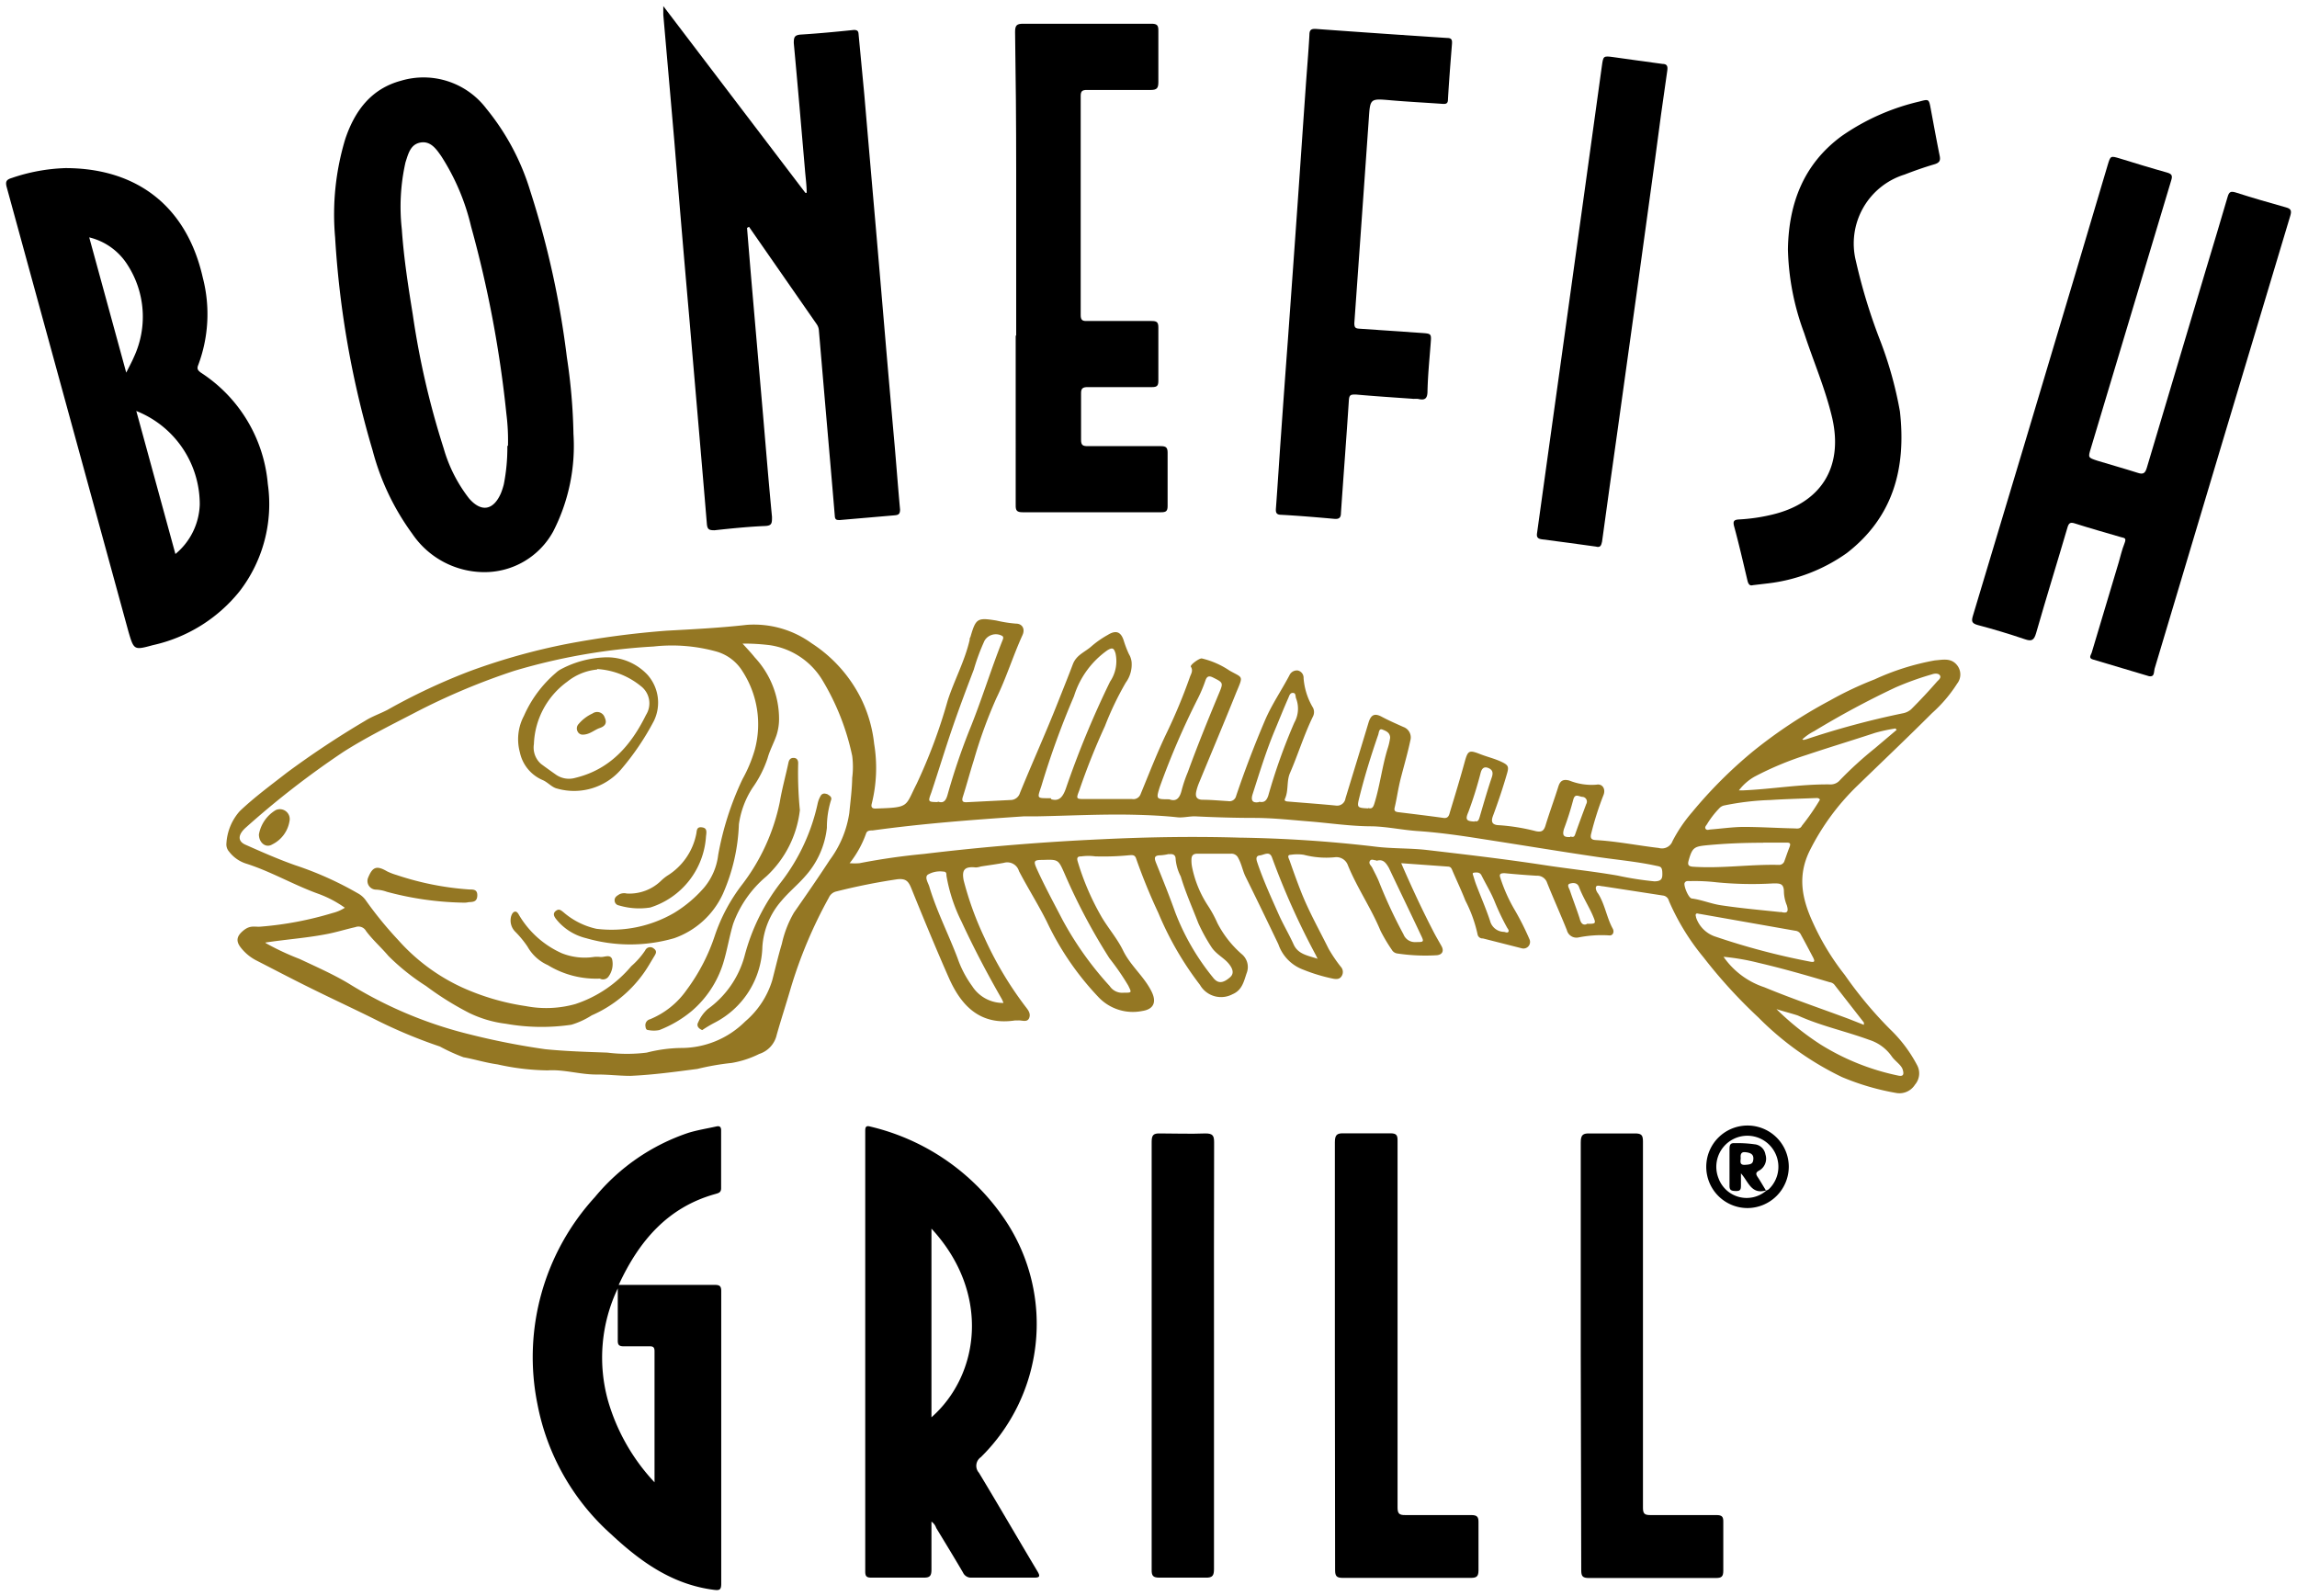<svg id="Layer_1" data-name="Layer 1" xmlns="http://www.w3.org/2000/svg" viewBox="0 0 188.7 131.12"><defs><style>.cls-1{fill:#947723;}</style></defs><title>Bonefish Grill</title><path class="cls-1" d="M115.11,70.91c.87,2,1.72,3.83,2.67,5.66.2.39.43.77.64,1.15s.09.7-.38.75a15.51,15.51,0,0,1-3.23-.14.62.62,0,0,1-.48-.32,13.33,13.33,0,0,1-.92-1.55c-.77-1.86-1.92-3.52-2.68-5.38a1,1,0,0,0-1.06-.66,7.24,7.24,0,0,1-2.56-.2,3.49,3.49,0,0,0-1.07,0c-.36,0-.15.32-.1.47.32.91.64,1.81,1,2.71.63,1.56,1.44,3,2.2,4.53a11.93,11.93,0,0,0,1,1.48.63.63,0,0,1,.08.77c-.17.28-.43.26-.69.22a14.25,14.25,0,0,1-2.51-.76,3.4,3.4,0,0,1-2-2.07c-.89-1.86-1.79-3.72-2.7-5.56-.24-.49-.31-1-.59-1.51a.61.61,0,0,0-.61-.37H98.36c-.35,0-.47.16-.48.45a2.71,2.71,0,0,0,.05.65,9,9,0,0,0,1.31,3.18,9.8,9.8,0,0,1,.77,1.42,8.6,8.6,0,0,0,2,2.55,1.37,1.37,0,0,1,.4,1.57c-.23.68-.37,1.39-1.15,1.72a2,2,0,0,1-2.68-.76A26.36,26.36,0,0,1,95.16,75a47.72,47.72,0,0,1-1.82-4.45c-.11-.38-.38-.3-.62-.29a21.62,21.62,0,0,1-2.74.09,4.26,4.26,0,0,0-1.14,0c-.27,0-.42.06-.3.44a21.18,21.18,0,0,0,2,4.61c.55.91,1.26,1.73,1.72,2.68.61,1.26,1.74,2.14,2.35,3.39.42.86.16,1.44-.77,1.58a3.89,3.89,0,0,1-3.64-1.18A23.61,23.61,0,0,1,86,75.72c-.71-1.42-1.56-2.76-2.29-4.16a1,1,0,0,0-1.24-.68c-.63.12-1.26.2-1.89.3a1.69,1.69,0,0,1-.41.08c-.92-.1-1.18.18-1,1.08A26.42,26.42,0,0,0,80.86,77a29.19,29.19,0,0,0,3.33,5.62c.2.27.52.59.36,1s-.61.17-.93.21h-.25c-2.83.42-4.39-1.17-5.42-3.5s-2.09-4.9-3.09-7.37c-.23-.56-.44-.81-1.15-.73a50.82,50.82,0,0,0-5,1,.88.88,0,0,0-.62.51,37.45,37.45,0,0,0-3.14,7.47c-.37,1.27-.78,2.52-1.14,3.79a2.14,2.14,0,0,1-1.44,1.58,8.09,8.09,0,0,1-2.27.74,21.12,21.12,0,0,0-2.81.49c-1.83.24-3.66.49-5.5.57-.93,0-1.88-.12-2.8-.11-1.37,0-2.66-.43-4-.34a19.76,19.76,0,0,1-4.11-.49c-1-.14-1.87-.42-2.81-.59a15.14,15.14,0,0,1-1.93-.88,40.77,40.77,0,0,1-5.35-2.24c-1.79-.89-3.61-1.73-5.4-2.62-1.46-.72-2.9-1.48-4.35-2.22a3.85,3.85,0,0,1-1.22-1c-.48-.58-.38-1,.19-1.46s.92-.26,1.42-.31A28,28,0,0,0,27.33,75a3.31,3.31,0,0,0,1-.43,9.17,9.17,0,0,0-2.19-1.15c-2-.72-3.85-1.81-5.87-2.46a2.85,2.85,0,0,1-1.45-1,.89.89,0,0,1-.22-.67,4.36,4.36,0,0,1,1.1-2.66c1.21-1.15,2.55-2.13,3.87-3.16A74.79,74.79,0,0,1,30,59.21c.57-.36,1.22-.58,1.82-.89a50.11,50.11,0,0,1,6.79-3.19,52.12,52.12,0,0,1,8-2.24,73.47,73.47,0,0,1,8.15-1.08c2.2-.12,4.4-.23,6.59-.48a8.08,8.08,0,0,1,5.32,1.51,11.54,11.54,0,0,1,4.08,4.57,11.1,11.1,0,0,1,1.06,3.68A12.13,12.13,0,0,1,71.62,66c-.08.29,0,.44.35.42,2.77-.09,2.37-.14,3.32-2a43.91,43.91,0,0,0,2.56-6.86c.54-1.68,1.4-3.23,1.81-5a.33.33,0,0,1,.06-.23c.45-1.54.56-1.61,2.15-1.35a10.57,10.57,0,0,0,1.59.25c.52,0,.77.43.54.94-.78,1.71-1.33,3.52-2.16,5.21A39,39,0,0,0,80,62.45c-.32,1-.58,2-.9,3-.12.37,0,.47.33.45L83,65.72a.81.81,0,0,0,.79-.58c1-2.46,2.11-4.9,3.09-7.38.42-1.06.85-2.12,1.25-3.18.3-.8,1-1,1.56-1.51A7.85,7.85,0,0,1,91,52.16c.69-.43,1.1-.26,1.33.51a8.61,8.61,0,0,0,.41,1.06,1.59,1.59,0,0,1,.22.64,2.52,2.52,0,0,1-.48,1.71,25.57,25.57,0,0,0-1.71,3.57,56,56,0,0,0-2.11,5.29c-.27.69-.25.7.46.7H93a.63.63,0,0,0,.7-.4c.71-1.72,1.38-3.46,2.19-5.13a45.3,45.3,0,0,0,1.86-4.49c.09-.26.29-.52.08-.85-.09-.14.69-.71.9-.68a6.93,6.93,0,0,1,2.28,1c1.09.62,1.15.37.56,1.77-1,2.49-2.06,5-3.09,7.5a4.16,4.16,0,0,0-.2.63c-.1.42,0,.7.51.71.7,0,1.4.07,2.1.11a.56.56,0,0,0,.66-.43q1.07-3.16,2.38-6.23c.56-1.3,1.36-2.46,2-3.68a.67.67,0,0,1,.69-.39.61.61,0,0,1,.47.63,5.57,5.57,0,0,0,.78,2.44.8.8,0,0,1,0,.69c-.74,1.51-1.23,3.13-1.9,4.67-.29.68-.1,1.43-.41,2.11-.1.21.17.22.32.23,1.3.11,2.6.2,3.9.33a.69.69,0,0,0,.75-.59c.63-2.07,1.27-4.14,1.89-6.21.2-.66.49-.82,1.09-.5s1.18.57,1.78.84a.91.91,0,0,1,.57,1.11c-.21,1-.5,2-.76,3s-.33,1.69-.53,2.52c-.06.27.06.34.31.37,1.23.15,2.47.3,3.7.47.41.06.47-.24.54-.5.42-1.38.84-2.76,1.22-4.15.24-.86.35-.94,1.18-.62.59.24,1.22.38,1.8.65s.65.4.49.95c-.34,1.19-.74,2.37-1.17,3.53-.19.52,0,.73.53.74a16.49,16.49,0,0,1,3,.49c.44.09.64,0,.78-.42.33-1.09.73-2.16,1.07-3.25.15-.48.4-.62.9-.49a4.91,4.91,0,0,0,2.23.34c.51-.1.78.38.57.87a25.05,25.05,0,0,0-1,3.14c-.1.37,0,.52.37.54,1.74.1,3.46.45,5.19.65a.92.92,0,0,0,1.12-.57A12.15,12.15,0,0,1,139,66.73a37.09,37.09,0,0,1,5-5,39.68,39.68,0,0,1,6.32-4.18A28.42,28.42,0,0,1,154,55.81a20.41,20.41,0,0,1,4.95-1.56c.66-.05,1.33-.23,1.83.4a1.22,1.22,0,0,1,0,1.51,11.52,11.52,0,0,1-2.06,2.42c-2,2-4.11,4-6.17,6a19.6,19.6,0,0,0-3.9,5.34c-1,2.06-.61,3.92.27,5.84a20.59,20.59,0,0,0,2.63,4.33,33.09,33.09,0,0,0,3.72,4.46,11.46,11.46,0,0,1,2.21,2.93,1.42,1.42,0,0,1-.16,1.62,1.51,1.51,0,0,1-1.58.68,20.49,20.49,0,0,1-4.42-1.3,24.77,24.77,0,0,1-6.87-4.9,41.35,41.35,0,0,1-4.5-4.93A19.17,19.17,0,0,1,137.1,74a.57.57,0,0,0-.46-.43l-4.93-.76c-.19,0-.46-.12-.57,0s0,.42.15.6c.56.89.71,2,1.2,2.88.15.28,0,.6-.31.55a9.78,9.78,0,0,0-2.51.17.81.81,0,0,1-.95-.6c-.52-1.3-1.1-2.58-1.62-3.88a.85.85,0,0,0-.86-.59q-1.32-.08-2.64-.21c-.35,0-.46.08-.34.4a13,13,0,0,0,1.11,2.51,22.22,22.22,0,0,1,1.29,2.55.54.54,0,0,1-.65.71l-3.19-.81a.41.41,0,0,1-.44-.35,11.09,11.09,0,0,0-1-2.76c-.32-.82-.7-1.62-1.05-2.43-.07-.17-.12-.34-.35-.36ZM21.84,77.48a21.75,21.75,0,0,0,2.78,1.3c1.36.64,2.74,1.25,4,2a34.36,34.36,0,0,0,10,4.2,59.74,59.74,0,0,0,6.16,1.21c1.7.17,3.4.22,5.11.28a13,13,0,0,0,3.24,0,12,12,0,0,1,2.79-.38,7.45,7.45,0,0,0,5.3-2.18,7.18,7.18,0,0,0,2.22-3.38c.26-1,.49-2,.79-3a8.88,8.88,0,0,1,1-2.57c1-1.43,2-2.88,2.94-4.32a8.55,8.55,0,0,0,1.6-3.85c.1-1,.22-1.92.24-2.9a7,7,0,0,0,0-1.79,20,20,0,0,0-2.47-6.26A6.08,6.08,0,0,0,63.24,53,17.15,17.15,0,0,0,61,52.87c.42.46.73.79,1,1.13a7.41,7.41,0,0,1,2,5.11,4.38,4.38,0,0,1-.21,1.29c-.22.64-.56,1.25-.73,1.88a9.21,9.21,0,0,1-1.24,2.44,7.37,7.37,0,0,0-1.12,3,15.46,15.46,0,0,1-1.31,5.7,6.92,6.92,0,0,1-4,3.65,13,13,0,0,1-7.24,0,4.5,4.5,0,0,1-2.49-1.6c-.15-.2-.26-.44,0-.64s.4-.07.62.1A6.14,6.14,0,0,0,49,76.3,10.23,10.23,0,0,0,55.37,75a10.39,10.39,0,0,0,2.46-2.07A5.11,5.11,0,0,0,59,70.23,24.7,24.7,0,0,1,61,64a11.51,11.51,0,0,0,1-2.39,8,8,0,0,0-1-6.46,3.71,3.71,0,0,0-2.23-1.65,13.68,13.68,0,0,0-5.08-.39,49.79,49.79,0,0,0-11.45,2A54.79,54.79,0,0,0,34,58.59c-1.93,1-3.94,2-5.78,3.17a72.19,72.19,0,0,0-8,6.2c-.69.6-.71,1.14-.06,1.43,1.35.6,2.71,1.2,4.1,1.69a27.68,27.68,0,0,1,5.13,2.3,1.9,1.9,0,0,1,.63.54,31.05,31.05,0,0,0,2.7,3.31,15.92,15.92,0,0,0,5.21,3.87,19.55,19.55,0,0,0,5.27,1.55,8.84,8.84,0,0,0,4.07-.17,10.16,10.16,0,0,0,4.59-3.11A6.52,6.52,0,0,0,53,78.08a.45.45,0,0,1,.72-.15c.3.22.14.44,0,.67-.28.46-.54.93-.86,1.37a10.28,10.28,0,0,1-4.25,3.44,6.58,6.58,0,0,1-1.67.77,16.77,16.77,0,0,1-5.38-.08,9.56,9.56,0,0,1-3-.88A24.88,24.88,0,0,1,35,81a18.22,18.22,0,0,1-3.09-2.47c-.59-.7-1.3-1.32-1.84-2.05a.71.71,0,0,0-.87-.32c-.84.19-1.65.45-2.5.6-1.59.3-3.19.41-4.9.67Zm48-6.57a4.36,4.36,0,0,0,.77,0q2.62-.51,5.29-.76,7.32-.88,14.68-1.21c3.74-.18,7.5-.24,11.24-.13a108.4,108.4,0,0,1,11,.72c1.47.2,3,.13,4.44.3,3.26.38,6.52.76,9.76,1.26,2,.3,3.93.5,5.88.84a26.21,26.21,0,0,0,3,.47c.64,0,.68-.26.66-.74s-.18-.47-.51-.54c-1.61-.35-3.25-.49-4.87-.73-3.19-.47-6.37-1-9.56-1.49-1.7-.27-3.41-.51-5.14-.63-1.25-.08-2.5-.36-3.76-.39-1.73,0-3.43-.26-5.15-.4-1.52-.12-3-.29-4.56-.29s-3.24-.05-4.86-.13c-.48,0-1,.13-1.42.08-1.2-.13-2.39-.18-3.59-.21-2.63-.06-5.25.08-7.87.13H84.13c-4.16.28-8.32.59-12.45,1.16-.2,0-.43,0-.52.22a8.5,8.5,0,0,1-1.37,2.48Zm16.53-5.25c.63.18.93-.17,1.18-.85A77.29,77.29,0,0,1,91.19,56a3,3,0,0,0,.45-2.33c-.13-.42-.24-.51-.67-.25a7.24,7.24,0,0,0-2.74,3.77,69.19,69.19,0,0,0-2.68,7.38c-.35,1.06-.41,1,.77,1ZM155.81,60l-.08-.16a14,14,0,0,0-1.68.36c-1.88.62-3.77,1.19-5.65,1.82a26,26,0,0,0-4.28,1.79,4.25,4.25,0,0,0-1.27,1.12h.3c2.42-.1,4.82-.53,7.26-.49a1,1,0,0,0,.74-.35A30.43,30.43,0,0,1,154,61.49L155.76,60ZM92.31,81.55c.69,0,.66,0,.38-.58a20.36,20.36,0,0,0-1.55-2.25,49.36,49.36,0,0,1-3.68-6.94c-.52-1.18-.52-1.18-1.78-1.14-.75,0-.8.08-.5.75.64,1.41,1.38,2.77,2.09,4.14A27.1,27.1,0,0,0,91.16,81,1.23,1.23,0,0,0,92.31,81.55Zm60.81,2.64V84l-2.44-3.13a.61.61,0,0,0-.36-.18c-1.95-.58-3.9-1.14-5.88-1.6a18.58,18.58,0,0,0-2.85-.49,6.59,6.59,0,0,0,3.35,2.5c2.27.94,4.6,1.73,6.91,2.59ZM77.06,65.85c.51.19.68-.17.8-.62A53.14,53.14,0,0,1,79.63,60c1-2.44,1.75-4.94,2.72-7.38.05-.13.12-.26,0-.37a1.08,1.08,0,0,0-1.47.38A17.11,17.11,0,0,0,80,55c-.59,1.55-1.18,3.11-1.72,4.68-.62,1.8-1.17,3.62-1.77,5.42-.28.76-.29.78.51.79ZM148.72,79c.33.06.4,0,.23-.34-.33-.62-.65-1.24-1-1.87a.56.56,0,0,0-.46-.33l-7.83-1.38c-.12,0-.26-.09-.33,0s0,.19,0,.28a2.49,2.49,0,0,0,1.5,1.55A58,58,0,0,0,148.72,79Zm-66.28,3.4a3.44,3.44,0,0,0-.14-.33C81.11,80,80,77.89,79,75.73a13.49,13.49,0,0,1-1.25-3.8c0-.17,0-.33-.26-.33a2,2,0,0,0-1.27.25c-.27.21,0,.63.11.94.59,2,1.58,3.93,2.33,5.91A8.68,8.68,0,0,0,79.86,81a3,3,0,0,0,2.58,1.39ZM149.5,65.67c-.11-.14-.23-.11-.35-.11-1.24.05-2.48.08-3.72.16a22.12,22.12,0,0,0-3.8.45.76.76,0,0,0-.4.24,7.35,7.35,0,0,0-1,1.3c-.07.11-.21.24-.11.38s.26.06.39.05c.9-.07,1.8-.2,2.69-.21,1.38,0,2.76.09,4.14.12.25,0,.54.09.69-.22a18.87,18.87,0,0,0,1.47-2.12Zm-53.42,0c.61.22.86-.19,1-.77a11,11,0,0,1,.5-1.47c.8-2.2,1.68-4.36,2.58-6.52.35-.83.31-.84-.5-1.25-.32-.16-.5-.13-.63.23a11.54,11.54,0,0,1-.6,1.44,64,64,0,0,0-3.16,7.33c-.31,1-.29,1,.81,1ZM145.9,82.86a22.66,22.66,0,0,0,3.64,2.93,19.51,19.51,0,0,0,6.36,2.56c.46.11.53-.08.41-.48s-.64-.7-.91-1.1a3.56,3.56,0,0,0-1.85-1.35c-1.93-.71-4-1.15-5.86-2-.58-.19-1.2-.34-1.8-.54ZM96,70.16a3.87,3.87,0,0,1-.65.1c-.58,0-.53.25-.36.67.54,1.34,1.08,2.68,1.55,4a19.45,19.45,0,0,0,3.1,5.36c.39.52.81.51,1.4,0,.34-.29.28-.67-.11-1.14s-1-.75-1.39-1.32a14.43,14.43,0,0,1-1.1-2C97.95,74.56,97.39,73.31,97,72a3.81,3.81,0,0,1-.42-1.43c0-.31-.18-.44-.51-.4Zm52.07-9.42c.11.09.2,0,.29,0a68.68,68.68,0,0,1,7.94-2.14,1.44,1.44,0,0,0,.7-.33q1.1-1.1,2.13-2.28c.11-.12.36-.3.24-.5s-.45-.17-.67-.09a24.32,24.32,0,0,0-3,1.08,72.08,72.08,0,0,0-6.66,3.58,4.22,4.22,0,0,0-1,.7Zm-1.79,14.17c.55.15.67,0,.51-.54a3.13,3.13,0,0,1-.24-1.11c0-.71-.36-.69-.86-.69a29.94,29.94,0,0,1-4.67-.09,15.7,15.7,0,0,0-2.16-.1c-.17,0-.38-.05-.47.16s.31,1.23.59,1.27c.85.11,1.64.46,2.49.57,1.61.24,3.22.38,4.81.55Zm-1.43-5.68c-1.56,0-3.12.06-4.67.21-1,.1-1.16.2-1.45,1.22-.1.35-.06.51.35.54,2.36.16,4.71-.21,7.07-.15a.46.46,0,0,0,.45-.34c.13-.35.25-.72.39-1.07s.09-.43-.28-.42c-.62,0-1.24,0-1.86,0Zm-36.62,9.51-.14-.29a61.11,61.11,0,0,1-3.59-8c-.2-.58-.67-.21-1-.18s-.31.28-.23.53c.5,1.5,1.16,2.93,1.8,4.37.37.82.83,1.59,1.2,2.41s1.16.91,2,1.19Zm-4.8-12.88c.41.09.61-.06.76-.5a47.91,47.91,0,0,1,2.14-6,2.34,2.34,0,0,0,.14-2c-.06-.16,0-.43-.25-.44s-.3.23-.38.41c-.39.88-.74,1.77-1.11,2.65-.72,1.72-1.26,3.5-1.83,5.27-.16.51,0,.74.53.64Zm9.63,4.82c-.17,0-.42-.16-.53.06s.11.36.2.54c.19.39.41.78.57,1.19a40.43,40.43,0,0,0,2,4.29,1,1,0,0,0,1,.63c.66,0,.71,0,.43-.57-.87-1.85-1.76-3.68-2.63-5.52-.24-.42-.48-.75-1-.59Zm-.67-4.3c.28.07.4,0,.51-.35.46-1.47.63-3,1.08-4.49a5,5,0,0,0,.22-.93c0-.44-.36-.57-.64-.68s-.28.26-.34.43c-.58,1.68-1.11,3.38-1.54,5.11-.22.88-.2.89.71.94ZM121,71.85c.09.27.16.54.26.8.38,1,.82,2,1.15,3a1.2,1.2,0,0,0,1.11.9c.14,0,.3.12.39,0s-.06-.26-.12-.38a20.09,20.09,0,0,1-1-2.1c-.28-.71-.72-1.43-1.08-2.15-.12-.25-.33-.26-.56-.24s-.15.1-.15.21Zm.14-4.4c.3.1.35-.13.42-.35.32-1.09.63-2.18,1-3.27.12-.37.05-.61-.32-.75s-.53.11-.61.43a32,32,0,0,1-1,3.19c-.28.64-.16.76.51.79ZM129,68.72c.1,0,.29.13.39-.15.29-.84.61-1.68.92-2.52a.39.39,0,0,0-.34-.59c-.34-.06-.59-.28-.73.25a24.59,24.59,0,0,1-.76,2.39c-.16.55,0,.69.52.66Zm1.36,7.17c.76,0,.78,0,.48-.7s-.82-1.51-1.12-2.32c-.14-.38-.5-.36-.76-.28s-.07.36,0,.54c.26.78.56,1.54.81,2.32.09.37.25.57.55.48Z"/><path d="M61.37,18.72c.15,1.84.3,3.67.46,5.51l.8,9.23c.26,3,.5,6,.79,9,0,.52,0,.73-.59.75-1.38.06-2.76.2-4.13.35-.44,0-.59-.06-.63-.52-.46-5.55-.95-11.11-1.42-16.66Q56,19,55.4,11.64c-.3-3.48-.61-7-.91-10.43V.5L66.16,15.84h.11c0-.62-.09-1.24-.14-1.87-.3-3.48-.6-7-.92-10.43,0-.47.05-.66.57-.7,1.46-.09,2.92-.23,4.37-.38.38,0,.37.19.39.43L71,7.74q.46,5.36.93,10.73.39,4.52.77,9t.8,9.17c.15,1.74.28,3.48.44,5.21,0,.36-.11.45-.42.48L69,42.72c-.25,0-.4,0-.42-.33-.23-2.76-.47-5.51-.71-8.27q-.3-3.48-.6-7a1,1,0,0,0-.18-.49l-5.56-8Z"/><path d="M176.55,55.55l-4.63-1.38c-.37-.11-.15-.36-.09-.54q1.1-3.71,2.22-7.42c.15-.52.27-1.05.47-1.55s0-.45-.3-.54c-1.27-.37-2.54-.73-3.8-1.13-.36-.11-.47,0-.57.32-.85,2.9-1.75,5.79-2.58,8.69-.17.59-.36.71-.93.51-1.27-.43-2.56-.82-3.85-1.16-.52-.14-.55-.32-.41-.78q4.2-13.95,8.36-27.9l2.71-9.12c.23-.76.23-.76,1-.53,1.28.39,2.56.79,3.86,1.15.42.12.48.26.35.67q-3.31,11-6.6,22c-.23.75-.23.75.52,1,1.11.34,2.23.65,3.33,1,.49.17.63,0,.76-.44q2.41-8.12,4.84-16.23c.6-2,1.21-4,1.79-6,.12-.41.25-.48.66-.36,1.37.44,2.76.84,4.15,1.23.4.11.46.28.34.68Q182.56,36.33,177,54.94C176.93,55.23,177,55.63,176.55,55.55Z"/><path d="M39.73,47a7.16,7.16,0,0,1-5.86-3.15A20.31,20.31,0,0,1,30.61,37,77.55,77.55,0,0,1,27.53,19.5a21.33,21.33,0,0,1,.84-8.1c.78-2.3,2.12-4.11,4.58-4.77a6.47,6.47,0,0,1,7,2.29,19.7,19.7,0,0,1,3.62,6.8,73.55,73.55,0,0,1,3,13.64,47,47,0,0,1,.54,6.29,15.39,15.39,0,0,1-1.66,8A6.43,6.43,0,0,1,39.73,47Zm2-10.36A17.42,17.42,0,0,0,41.6,34a93.4,93.4,0,0,0-2.9-15.39,18.39,18.39,0,0,0-2.45-5.78c-.41-.59-.88-1.27-1.71-1.12s-1,.93-1.23,1.63a16.63,16.63,0,0,0-.3,5.5c.16,2.34.52,4.66.9,7a68,68,0,0,0,2.54,11,12.1,12.1,0,0,0,2.08,4.1c1,1.16,2,1,2.62-.42a5.66,5.66,0,0,0,.24-.74,15.68,15.68,0,0,0,.29-3.17Z"/><path d="M5.37,13.81c6,0,10,3.26,11.29,9A11.91,11.91,0,0,1,16.28,30c-.13.32,0,.44.22.61A12.14,12.14,0,0,1,22,39.75a11.73,11.73,0,0,1-2.3,8.8A12.62,12.62,0,0,1,12.55,53c-1.54.42-1.55.41-2-1.12L.55,15.37c-.13-.48,0-.62.42-.75A15,15,0,0,1,5.37,13.81Zm5.84,20,3.2,11.7a5.5,5.5,0,0,0,2-4.06,8.25,8.25,0,0,0-5.22-7.69Zm-.84-3.2c.26-.52.47-.9.64-1.3a7.85,7.85,0,0,0-.52-7.53A5.14,5.14,0,0,0,7.33,19.5Z"/><path d="M76.52,125v3.93c0,.53-.13.68-.66.67H71.58c-.4,0-.5-.12-.5-.51V92.95c0-.27,0-.52.39-.41a18.44,18.44,0,0,1,11.25,7.9,15.35,15.35,0,0,1-2.15,19.27.86.86,0,0,0-.21,1.2l.07.09c1.62,2.68,3.18,5.38,4.79,8.07.23.39.24.54-.28.53H79.82a.72.72,0,0,1-.71-.42c-.72-1.23-1.46-2.44-2.2-3.66A1,1,0,0,0,76.52,125Zm0-24.07v15.5c4-3.53,4.85-10.26,0-15.5Z"/><path d="M50.82,105.55h7.85c.43,0,.59.07.58.55v24c0,.52-.15.56-.62.5-3.4-.44-6-2.3-8.42-4.56a19.14,19.14,0,0,1-6.06-10.7,19.47,19.47,0,0,1,4.72-17,16.94,16.94,0,0,1,7.68-5.28c.75-.23,1.52-.35,2.28-.52.26-.06.41,0,.41.31v4.76c0,.37-.23.4-.49.48-3.91,1.09-6.25,3.87-7.89,7.39Zm-.07.29a13.21,13.21,0,0,0-.8,9.23,16.48,16.48,0,0,0,3.82,6.7V111c0-.33-.12-.41-.42-.4h-2.1c-.4,0-.51-.12-.5-.51,0-1.44,0-2.86,0-4.28Z"/><path d="M83.48,27.55V13.94q0-5.66-.09-11.32c0-.53.13-.67.66-.67H94.59c.45,0,.58.12.57.57V6.74c0,.49-.11.65-.63.65H89.29c-.39,0-.51.1-.51.5v18c0,.43.17.49.53.48h5.3c.41,0,.55.09.55.52v4.4c0,.4-.12.51-.51.51h-5.3c-.42,0-.55.12-.54.54v3.79c0,.44.14.52.55.52h6c.41,0,.56.1.56.53v4.4c0,.41-.14.5-.52.5H84c-.47,0-.57-.15-.56-.59V27.59Z"/><path d="M116.07,32.76c-1.56-.11-3.12-.21-4.68-.35-.41,0-.55,0-.58.48-.2,3.08-.44,6.16-.65,9.24,0,.42-.17.53-.57.49-1.44-.13-2.88-.25-4.32-.33-.43,0-.48-.19-.45-.55.15-2,.27-4,.42-6.06q.27-3.87.56-7.74.41-5.67.81-11.34c.22-3.12.43-6.24.65-9.36.1-1.46.23-2.92.31-4.38,0-.44.18-.51.59-.48q5.37.39,10.74.74c.39,0,.4.21.38.5-.12,1.52-.24,3-.33,4.56,0,.36-.2.37-.47.35-1.4-.1-2.8-.17-4.2-.29-1.72-.15-1.72-.17-1.83,1.5q-.59,8.4-1.19,16.8c0,.34.07.44.4.46l5.1.35c.85.06.83.06.77.88-.1,1.3-.23,2.6-.26,3.9,0,.61-.21.78-.77.64a2.48,2.48,0,0,0-.42,0Z"/><path d="M144,48.07c-.27.08-.38-.1-.45-.4-.35-1.48-.7-3-1.09-4.43-.12-.45,0-.55.44-.57a14.86,14.86,0,0,0,2.62-.38c4.06-.94,5.92-3.88,5-7.94-.56-2.4-1.55-4.67-2.31-7a20.93,20.93,0,0,1-1.33-6.87c.06-3.76,1.28-7,4.41-9.3a18.45,18.45,0,0,1,6.39-2.84c.78-.21.78-.21.93.59.24,1.28.47,2.56.73,3.84.09.42,0,.6-.44.73-.82.24-1.64.53-2.44.84a5.93,5.93,0,0,0-4,7.09,46.21,46.21,0,0,0,1.93,6.37,31.64,31.64,0,0,1,1.69,6c.52,4.61-.52,8.66-4.36,11.63a14,14,0,0,1-6.62,2.51Z"/><path d="M109.66,111.31V93.84c0-.63.18-.76.77-.74h3.79c.49,0,.6.15.59.61v30.11c0,.49.11.65.63.64h5.42c.49,0,.61.15.6.61V129c0,.53-.18.62-.66.62H110.32c-.5,0-.64-.13-.64-.63Q109.66,120.12,109.66,111.31Z"/><path d="M129.86,111.31V93.85c0-.63.18-.76.77-.74h3.67c.52,0,.67.11.67.65v30.1c0,.48.13.6.6.6H141c.46,0,.58.13.57.57v4c0,.49-.15.6-.61.6H130.53c-.51,0-.63-.14-.63-.64Q129.87,120.13,129.86,111.31Z"/><path d="M131.1,44.9c-1.48-.2-3-.42-4.46-.6-.48-.06-.39-.37-.35-.65q.37-2.74.76-5.48.76-5.42,1.51-10.84l1.62-11.68q.7-5.09,1.41-10.19c.12-.86.11-.88.93-.77,1.35.18,2.7.39,4.05.56.38,0,.45.19.4.54q-.53,3.63-1,7.26-.75,5.42-1.49,10.84l-1.6,11.5c-.42,3-.86,6.07-1.27,9.11C131.54,44.84,131.45,45,131.1,44.9Z"/><path d="M99.73,111.3v17.58c0,.53-.1.74-.69.72H95.25c-.5,0-.65-.13-.64-.64V93.81c0-.54.12-.72.69-.7,1.24,0,2.49.05,3.73,0,.61,0,.71.19.71.74C99.72,99.66,99.73,105.48,99.73,111.3Z"/><path d="M143.52,99.24a3.39,3.39,0,1,1,3.43-3.39A3.41,3.41,0,0,1,143.52,99.24Zm1.58-1.44a.78.78,0,0,0,.2-.1,2.55,2.55,0,1,0-4.12-.9,2.46,2.46,0,0,0,3.93,1Z"/><path class="cls-1" d="M65.71,66.55A8.78,8.78,0,0,1,62.95,72a9.15,9.15,0,0,0-2.72,3.89c-.32,1.06-.49,2.17-.82,3.24a8.48,8.48,0,0,1-2.58,3.92,9.55,9.55,0,0,1-2.67,1.57,2.3,2.3,0,0,1-.89,0c-.21,0-.23-.18-.25-.35a.5.5,0,0,1,.38-.54,6.82,6.82,0,0,0,3-2.4,15.73,15.73,0,0,0,2.34-4.52,14.42,14.42,0,0,1,2.2-4.11,16.65,16.65,0,0,0,3.12-6.81c.18-1.08.48-2.15.71-3.23.05-.25.17-.41.44-.4s.37.21.36.46A31.08,31.08,0,0,0,65.71,66.55Z"/><path class="cls-1" d="M49.71,54a4.55,4.55,0,0,1,3.48,1.43,3.44,3.44,0,0,1,.53,3.79,21.46,21.46,0,0,1-2.71,4,5.1,5.1,0,0,1-5.24,1.56c-.42-.09-.76-.51-1.17-.69a3.19,3.19,0,0,1-1.89-2.28,4.09,4.09,0,0,1,.33-3,9.87,9.87,0,0,1,2.63-3.54,1.88,1.88,0,0,1,.44-.31A8.37,8.37,0,0,1,49.71,54Zm-.65,1a4.61,4.61,0,0,0-2.46,1,6.62,6.62,0,0,0-2.74,5.13,1.79,1.79,0,0,0,.58,1.62c.4.3.81.59,1.22.88a1.87,1.87,0,0,0,1.6.27c2.86-.69,4.58-2.67,5.81-5.17a1.78,1.78,0,0,0-.44-2.38,6.28,6.28,0,0,0-3.57-1.39Z"/><path class="cls-1" d="M57.69,84.62c-.3-.12-.5-.35-.33-.64a3,3,0,0,1,.8-1.1,7.92,7.92,0,0,0,3-4.32,16.74,16.74,0,0,1,3-6.09,16.18,16.18,0,0,0,3-6.41,2.21,2.21,0,0,1,.25-.67.35.35,0,0,1,.46-.17l.06,0c.19.12.46.24.33.54A7.4,7.4,0,0,0,67.93,68a7.09,7.09,0,0,1-1.8,4c-.61.7-1.33,1.28-1.93,2a6.33,6.33,0,0,0-1.57,3.77A7.22,7.22,0,0,1,58.73,84,10.42,10.42,0,0,0,57.69,84.62Z"/><path class="cls-1" d="M49.28,80.39A7.6,7.6,0,0,1,45,79.28a3.58,3.58,0,0,1-1.66-1.51,8.22,8.22,0,0,0-1-1.22A1.3,1.3,0,0,1,42,75.24c.06-.16.14-.32.3-.35s.27.15.34.28a7.74,7.74,0,0,0,3.52,3.14,5.1,5.1,0,0,0,2.64.3,2.31,2.31,0,0,1,.48,0c.33.06.82-.26,1,.17A1.74,1.74,0,0,1,50,80.21.55.55,0,0,1,49.28,80.39Z"/><path class="cls-1" d="M58,68.69a6.56,6.56,0,0,1-4.58,5.86,5.82,5.82,0,0,1-2.57-.17.42.42,0,0,1-.36-.43c0-.26.21-.37.4-.49a.88.88,0,0,1,.59-.06,3.73,3.73,0,0,0,2.85-1.07,3.83,3.83,0,0,1,.47-.38,5.22,5.22,0,0,0,2.4-3.45c.05-.21,0-.58.42-.54S58.07,68.21,58,68.69Z"/><path class="cls-1" d="M38,74.15a25.79,25.79,0,0,1-6.22-.89,3,3,0,0,0-.94-.18.71.71,0,0,1-.59-1c.36-.87.69-1,1.55-.5a4.92,4.92,0,0,0,.78.3,23.85,23.85,0,0,0,6,1.19c.32,0,.65,0,.63.51s-.35.51-.7.53A1.76,1.76,0,0,1,38,74.15Z"/><path class="cls-1" d="M21.27,68.55a2.92,2.92,0,0,1,1.38-2,.81.81,0,0,1,1.13.92,2.59,2.59,0,0,1-1.42,1.9C21.84,69.69,21.27,69.23,21.27,68.55Z"/><path d="M145.12,97.78c-1.26.39-1.48-.71-2.1-1.39v1c0,.35-.07.46-.43.45s-.52-.06-.51-.46v-3c0-.32.07-.5.43-.47a9.78,9.78,0,0,1,1.62.09,1,1,0,0,1,.9.83,1.12,1.12,0,0,1-.48,1.31c-.31.16-.34.28-.15.56s.46.75.69,1.12ZM143,95.12c0,.24-.14.6.36.57s.66-.09.68-.5-.3-.5-.65-.54-.42.17-.39.47Z"/><path class="cls-1" d="M47.89,60.35a.46.46,0,0,1-.44-.26.53.53,0,0,1,.09-.62,3.28,3.28,0,0,1,1.14-.86.65.65,0,0,1,1,.34c.22.47,0,.72-.42.86S48.45,60.34,47.89,60.35Z"/></svg>